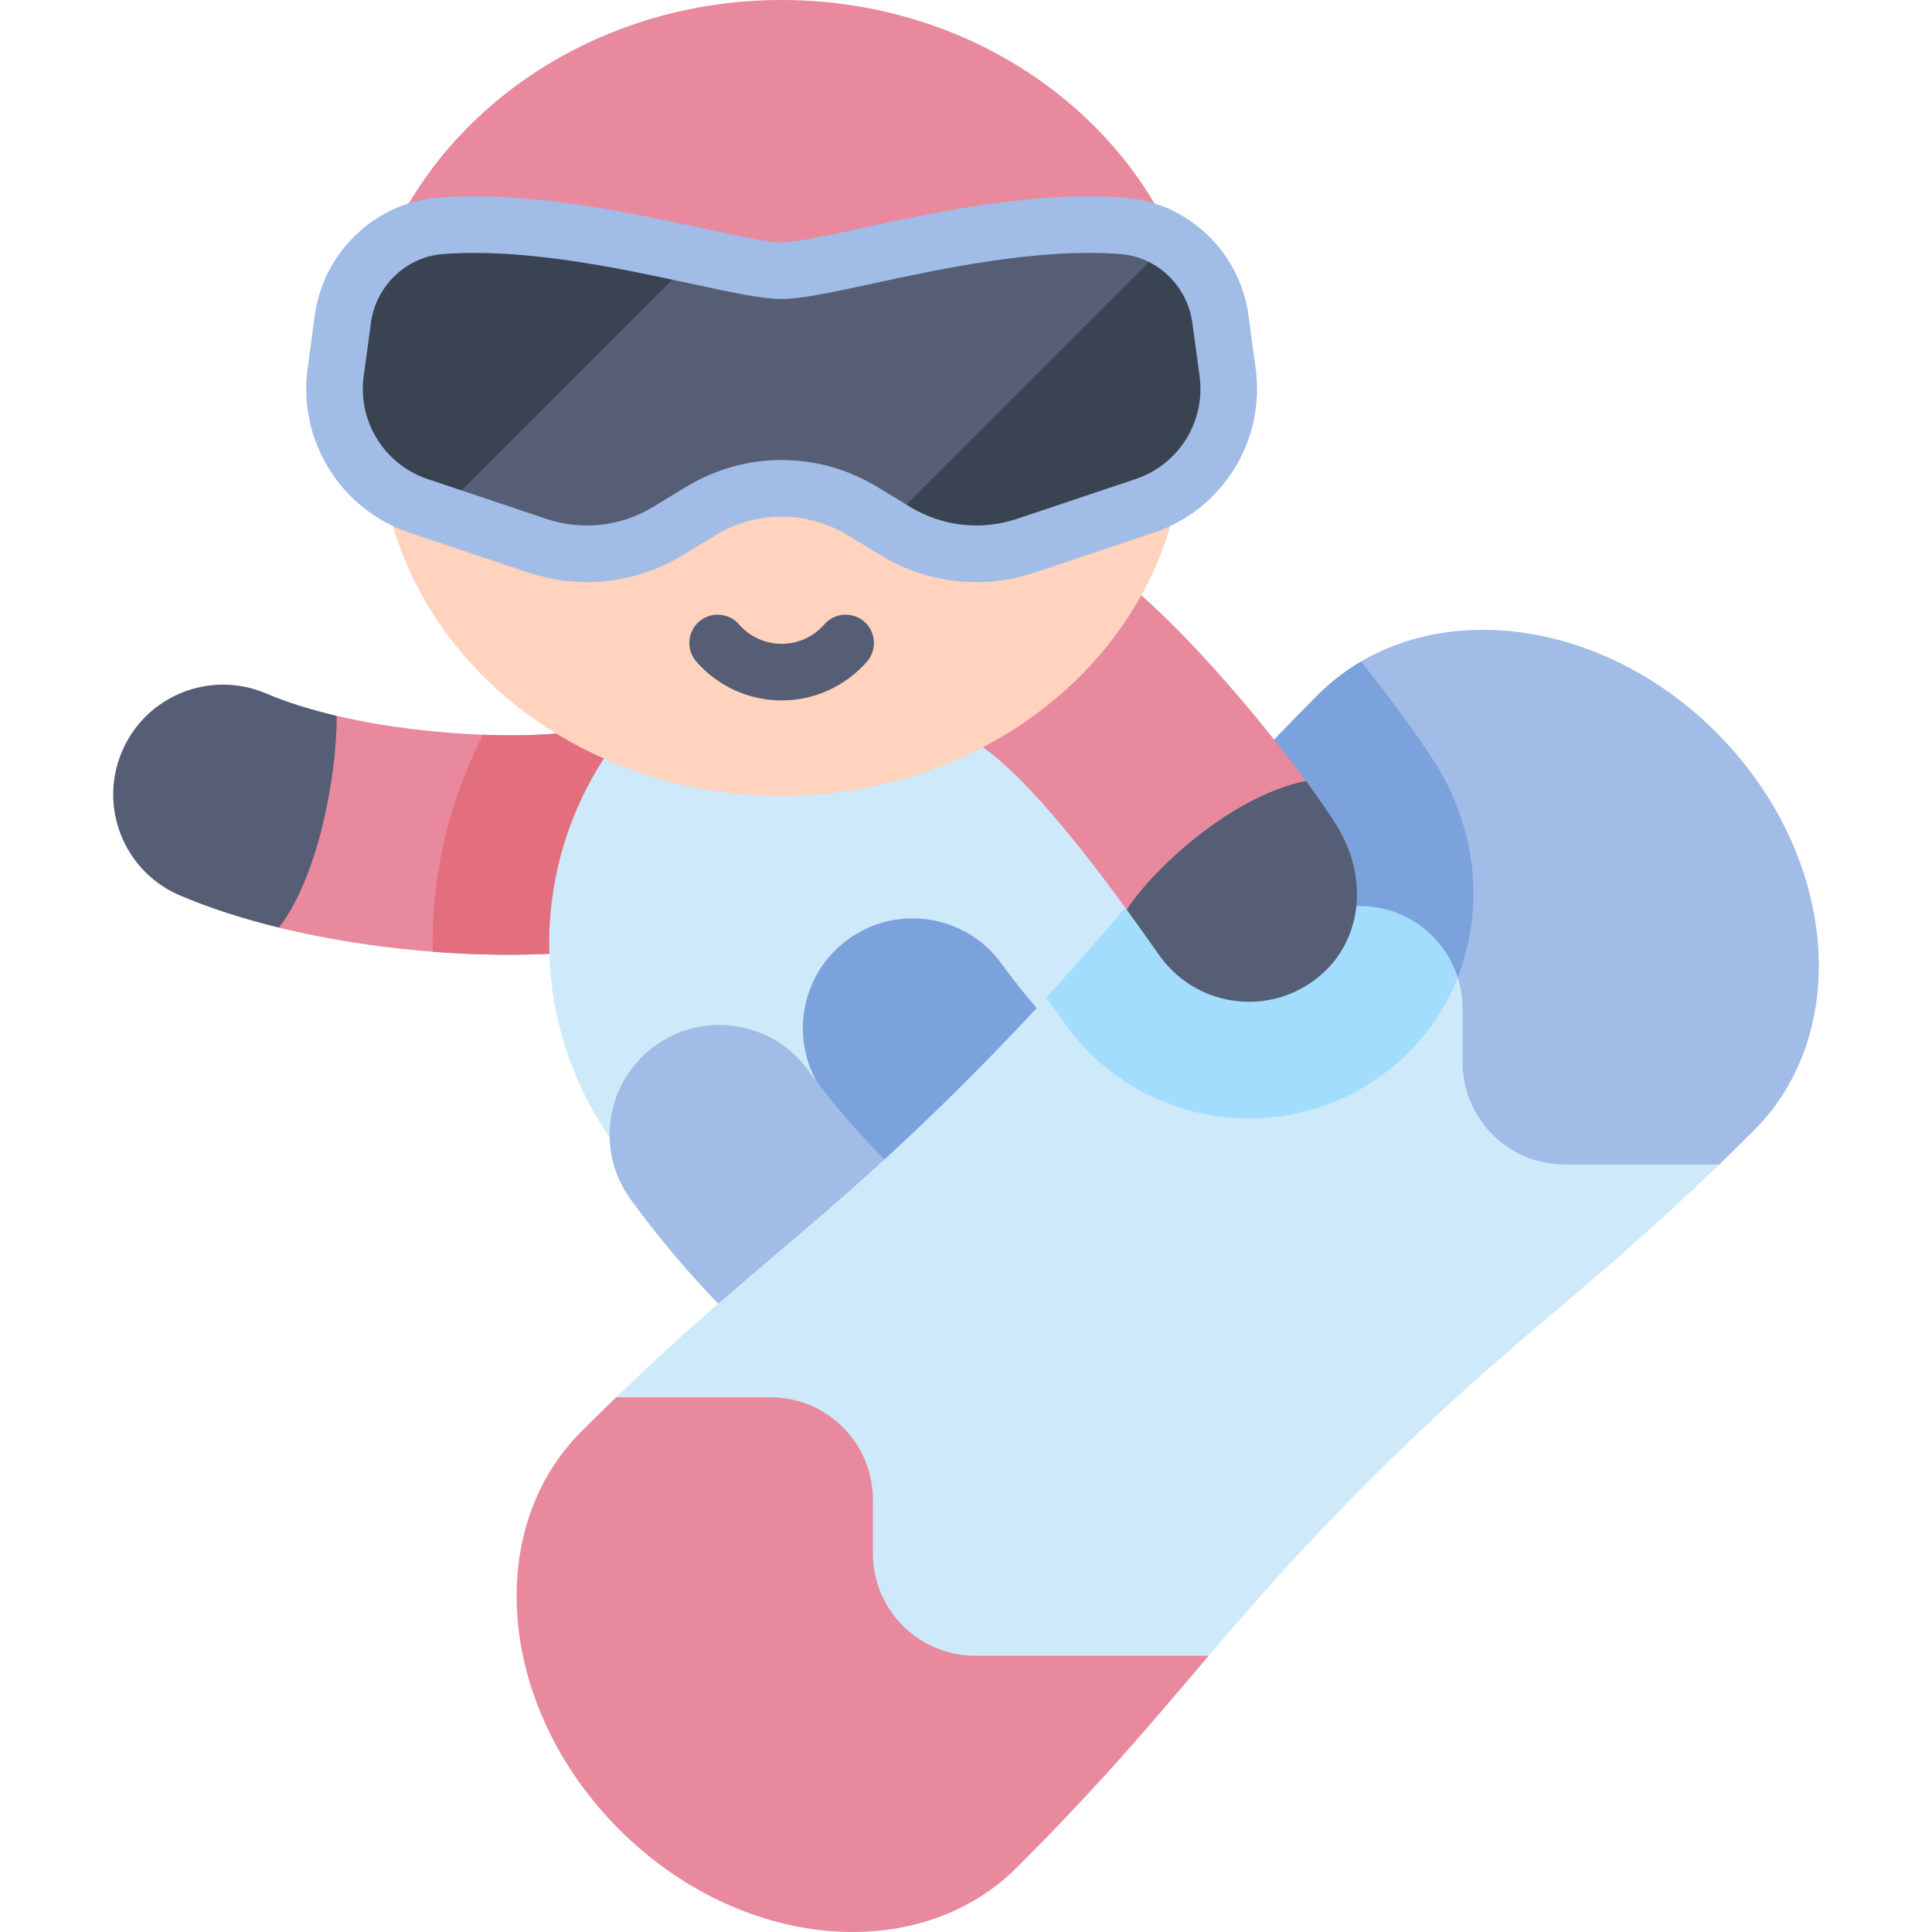 <svg id="Capa_1" enable-background="new 0 0 512 512" height="512" viewBox="0 0 512 512" width="512" xmlns="http://www.w3.org/2000/svg"><g><path d="m192.107 213.017c-4.403-15.456-20.504-24.414-35.958-20.013-10.442 2.975-41.088 2.749-66.92-3.301-20.441 13.77-22.223 38.008-15.345 56.118 35.361 8.648 76.765 9.262 98.21 3.154 15.455-4.404 24.415-20.502 20.013-35.958z" fill="#e8899e"/><path d="m32.346 199.105c-6.314 14.778.547 31.877 15.325 38.191 7.999 3.418 16.9 6.245 26.214 8.523 9.936-12.486 15.386-39.093 15.345-56.118-6.698-1.569-13.078-3.523-18.691-5.922-14.779-6.314-31.878.548-38.193 15.326z" fill="#565e75"/><path d="m156.149 193.004c-5.281 1.504-15.736 2.189-28.117 1.719-8.923 17.278-13.735 36.846-13.371 57.494 22.716 1.772 43.995.584 57.433-3.243 15.455-4.403 24.415-20.501 20.013-35.957-4.403-15.456-20.504-24.414-35.958-20.013z" fill="#e26e7e"/><ellipse cx="232.55" cy="250.057" fill="#cde9fa" rx="87.011" ry="88.724"/><path d="m277.636 350.47c-19.335-17.013-38.863-32.905-59.266-60.821-9.483-12.974-6.653-31.18 6.322-40.663 12.974-9.483 31.18-6.652 40.663 6.322 16.768 22.941 34.677 37.348 50.728 51.472 12.065 10.617 13.239 29.003 2.621 41.068-10.63 12.078-29.016 13.227-41.068 2.622z" fill="#7ca2dd"/><path d="m226.427 378.724c-19.335-17.013-38.863-32.905-59.266-60.821-9.483-12.974-6.653-31.18 6.322-40.663 12.975-9.484 31.179-6.653 40.663 6.322 16.768 22.942 34.677 37.347 50.728 51.472 12.064 10.617 13.239 29.003 2.621 41.068-10.629 12.078-29.016 13.227-41.068 2.622z" fill="#a0bce7"/><path d="m418.073 217.163c-29.163-23.069-119.501 22.957-119.502 22.958-11.672 13.707-23.891 27.775-42.283 46.166-37.792 37.793-57.346 49.548-93.005 84.013s16.405 61.419 54.867 80.797c38.454 19.373 102.159-12.299 102.186-12.312 11.672-13.707 23.891-27.775 42.283-46.167 37.793-37.793 57.347-49.548 93.005-84.013 0-.003-8.388-68.373-37.551-91.442z" fill="#cde9fa"/><path d="m298.571 240.12.007-.012c-6.591 7.739-13.355 15.593-21.304 24.273 2.886 4.01 4.844 6.811 5.234 7.346 19.278 26.45 56.754 32.883 83.832 13.15 22.991-16.756 30.291-47.197 18.744-73.665-37.479 3.929-86.513 28.908-86.513 28.908z" fill="#a2ddfd"/><path d="m454.821 194.086c-31.889-31.889-79.116-36.365-105.483-9.997-22.989 22.989-36.467 39.24-50.766 56.032h61.896c14.978 0 27.121 12.143 27.121 27.121v14.243c0 14.978 12.142 27.121 27.121 27.121h40.914c2.952-2.853 6.001-5.843 9.194-9.036 26.368-26.369 21.892-73.595-9.997-105.484z" fill="#a0bce7"/><path d="m380.946 203.229c-3.076-5.076-10.469-15.673-20.244-27.911-4.09 2.404-7.91 5.315-11.365 8.77-22.989 22.989-36.467 39.24-50.766 56.032h61.896c12.107 0 22.358 7.935 25.844 18.887 6.834-17.406 5.412-37.998-5.365-55.778z" fill="#7ca2dd"/><path d="m164.088 484.819c31.889 31.889 79.116 36.365 105.483 9.997 22.989-22.989 36.467-39.24 50.766-56.032h-61.896c-14.978 0-27.121-12.142-27.121-27.121v-14.243c0-14.979-12.142-27.121-27.121-27.121h-40.914c-2.952 2.853-6.001 5.843-9.194 9.036-26.368 26.368-21.892 73.595 9.997 105.484z" fill="#e8899e"/><path d="m298.593 241.064c18.367 2.313 39.753-12.908 47.467-34.106-14.479-19.639-41.41-51.539-61.141-62.069-14.177-7.565-31.805-2.206-39.371 11.972-7.567 14.178-2.206 31.805 11.971 39.371 12.14 6.477 30.145 29.798 41.074 44.832z" fill="#e8899e"/><path d="m354.517 219.248c-1.731-2.855-4.676-7.161-8.457-12.29-19.868 4.066-40.485 23.337-47.467 34.106 4.372 6.015 7.616 10.708 8.891 12.459 9.405 12.904 27.583 15.904 40.655 6.378 12.987-9.464 14.707-26.91 6.378-40.653z" fill="#565e75"/><ellipse cx="207.143" cy="114.505" fill="#ffd3bd" rx="106.651" ry="96.451"/><path d="m207.144 185.626c-8.669 0-16.912-3.754-22.616-10.3-2.722-3.123-2.395-7.86.727-10.582 3.121-2.721 7.859-2.397 10.582.727 2.855 3.275 6.976 5.154 11.308 5.154 4.331 0 8.452-1.879 11.307-5.154 2.722-3.123 7.457-3.448 10.582-.727 3.122 2.721 3.448 7.459.727 10.582-5.706 6.546-13.949 10.3-22.617 10.3z" fill="#565e75"/><path d="m94.725 103.137c0-56.961 50.331-103.137 112.418-103.137s112.418 46.176 112.418 103.137z" fill="#e8899e"/><path d="m207.143 71.733c12.865 0 55.783-14.576 90.409-11.879 13.348 1.039 24.075 11.444 25.87 24.711l1.915 14.156c2.1 15.525-7.121 30.353-21.974 35.334l-31.475 10.556c-11.521 3.864-24.16 2.455-34.547-3.853l-8.776-5.329c-13.163-7.993-29.682-7.993-42.846 0l-8.776 5.329c-10.387 6.307-23.026 7.717-34.547 3.853l-31.475-10.556c-14.853-4.981-24.074-19.81-21.974-35.334l1.915-14.156c1.795-13.267 12.523-23.671 25.87-24.711 34.628-2.697 77.546 11.879 90.411 11.879z" fill="#565e75"/><path d="m323.423 84.564c-1.184-8.748-6.264-16.23-13.405-20.625l-75.253 75.253 2.577 1.565c10.387 6.307 23.026 7.717 34.547 3.853l31.475-10.556c14.853-4.981 24.074-19.81 21.974-35.334z" fill="#3a4351"/><path d="m116.734 59.853c-13.348 1.039-24.075 11.444-25.87 24.711l-1.916 14.156c-2.101 15.524 7.121 30.353 21.974 35.334l5.462 1.832 68.092-68.092c-19.004-4.101-45.137-9.701-67.742-7.941z" fill="#3a4351"/><path d="m155.541 154.262c-5.217.001-10.457-.839-15.528-2.54l-31.476-10.556c-18.236-6.116-29.601-24.39-27.021-43.451l1.915-14.155c2.271-16.769 16.031-29.883 32.722-31.183 23.835-1.853 50.667 3.935 70.258 8.163 8.804 1.9 17.118 3.694 20.733 3.694 3.614 0 11.929-1.794 20.731-3.694 19.593-4.228 46.431-10.019 70.26-8.163 16.691 1.3 30.452 14.415 32.721 31.183l1.915 14.156c2.579 19.061-8.785 37.335-27.022 43.451l-31.475 10.556c-13.645 4.576-28.525 2.915-40.825-4.553l-8.776-5.329c-10.811-6.564-24.245-6.567-35.06 0l-8.776 5.329c-7.729 4.692-16.478 7.092-25.296 7.092zm-29.835-87.242c-2.846 0-5.647.098-8.39.312-9.693.755-17.692 8.426-19.021 18.239l-1.915 14.155c-1.616 11.94 5.503 23.387 16.926 27.218l31.476 10.556c9.446 3.169 19.751 2.02 28.27-3.152l8.776-5.329c15.616-9.483 35.016-9.482 50.63 0l8.776 5.329c8.519 5.172 18.821 6.321 28.27 3.152l31.475-10.556c11.423-3.831 18.542-15.278 16.926-27.218l-1.915-14.156c-1.327-9.813-9.326-17.484-19.02-18.239-21.648-1.685-47.243 3.837-65.932 7.87-10.845 2.341-18.681 4.032-23.895 4.032-5.216 0-13.052-1.691-23.898-4.032-16.319-3.522-37.911-8.181-57.539-8.181z" fill="#a0bce7"/></g></svg>
